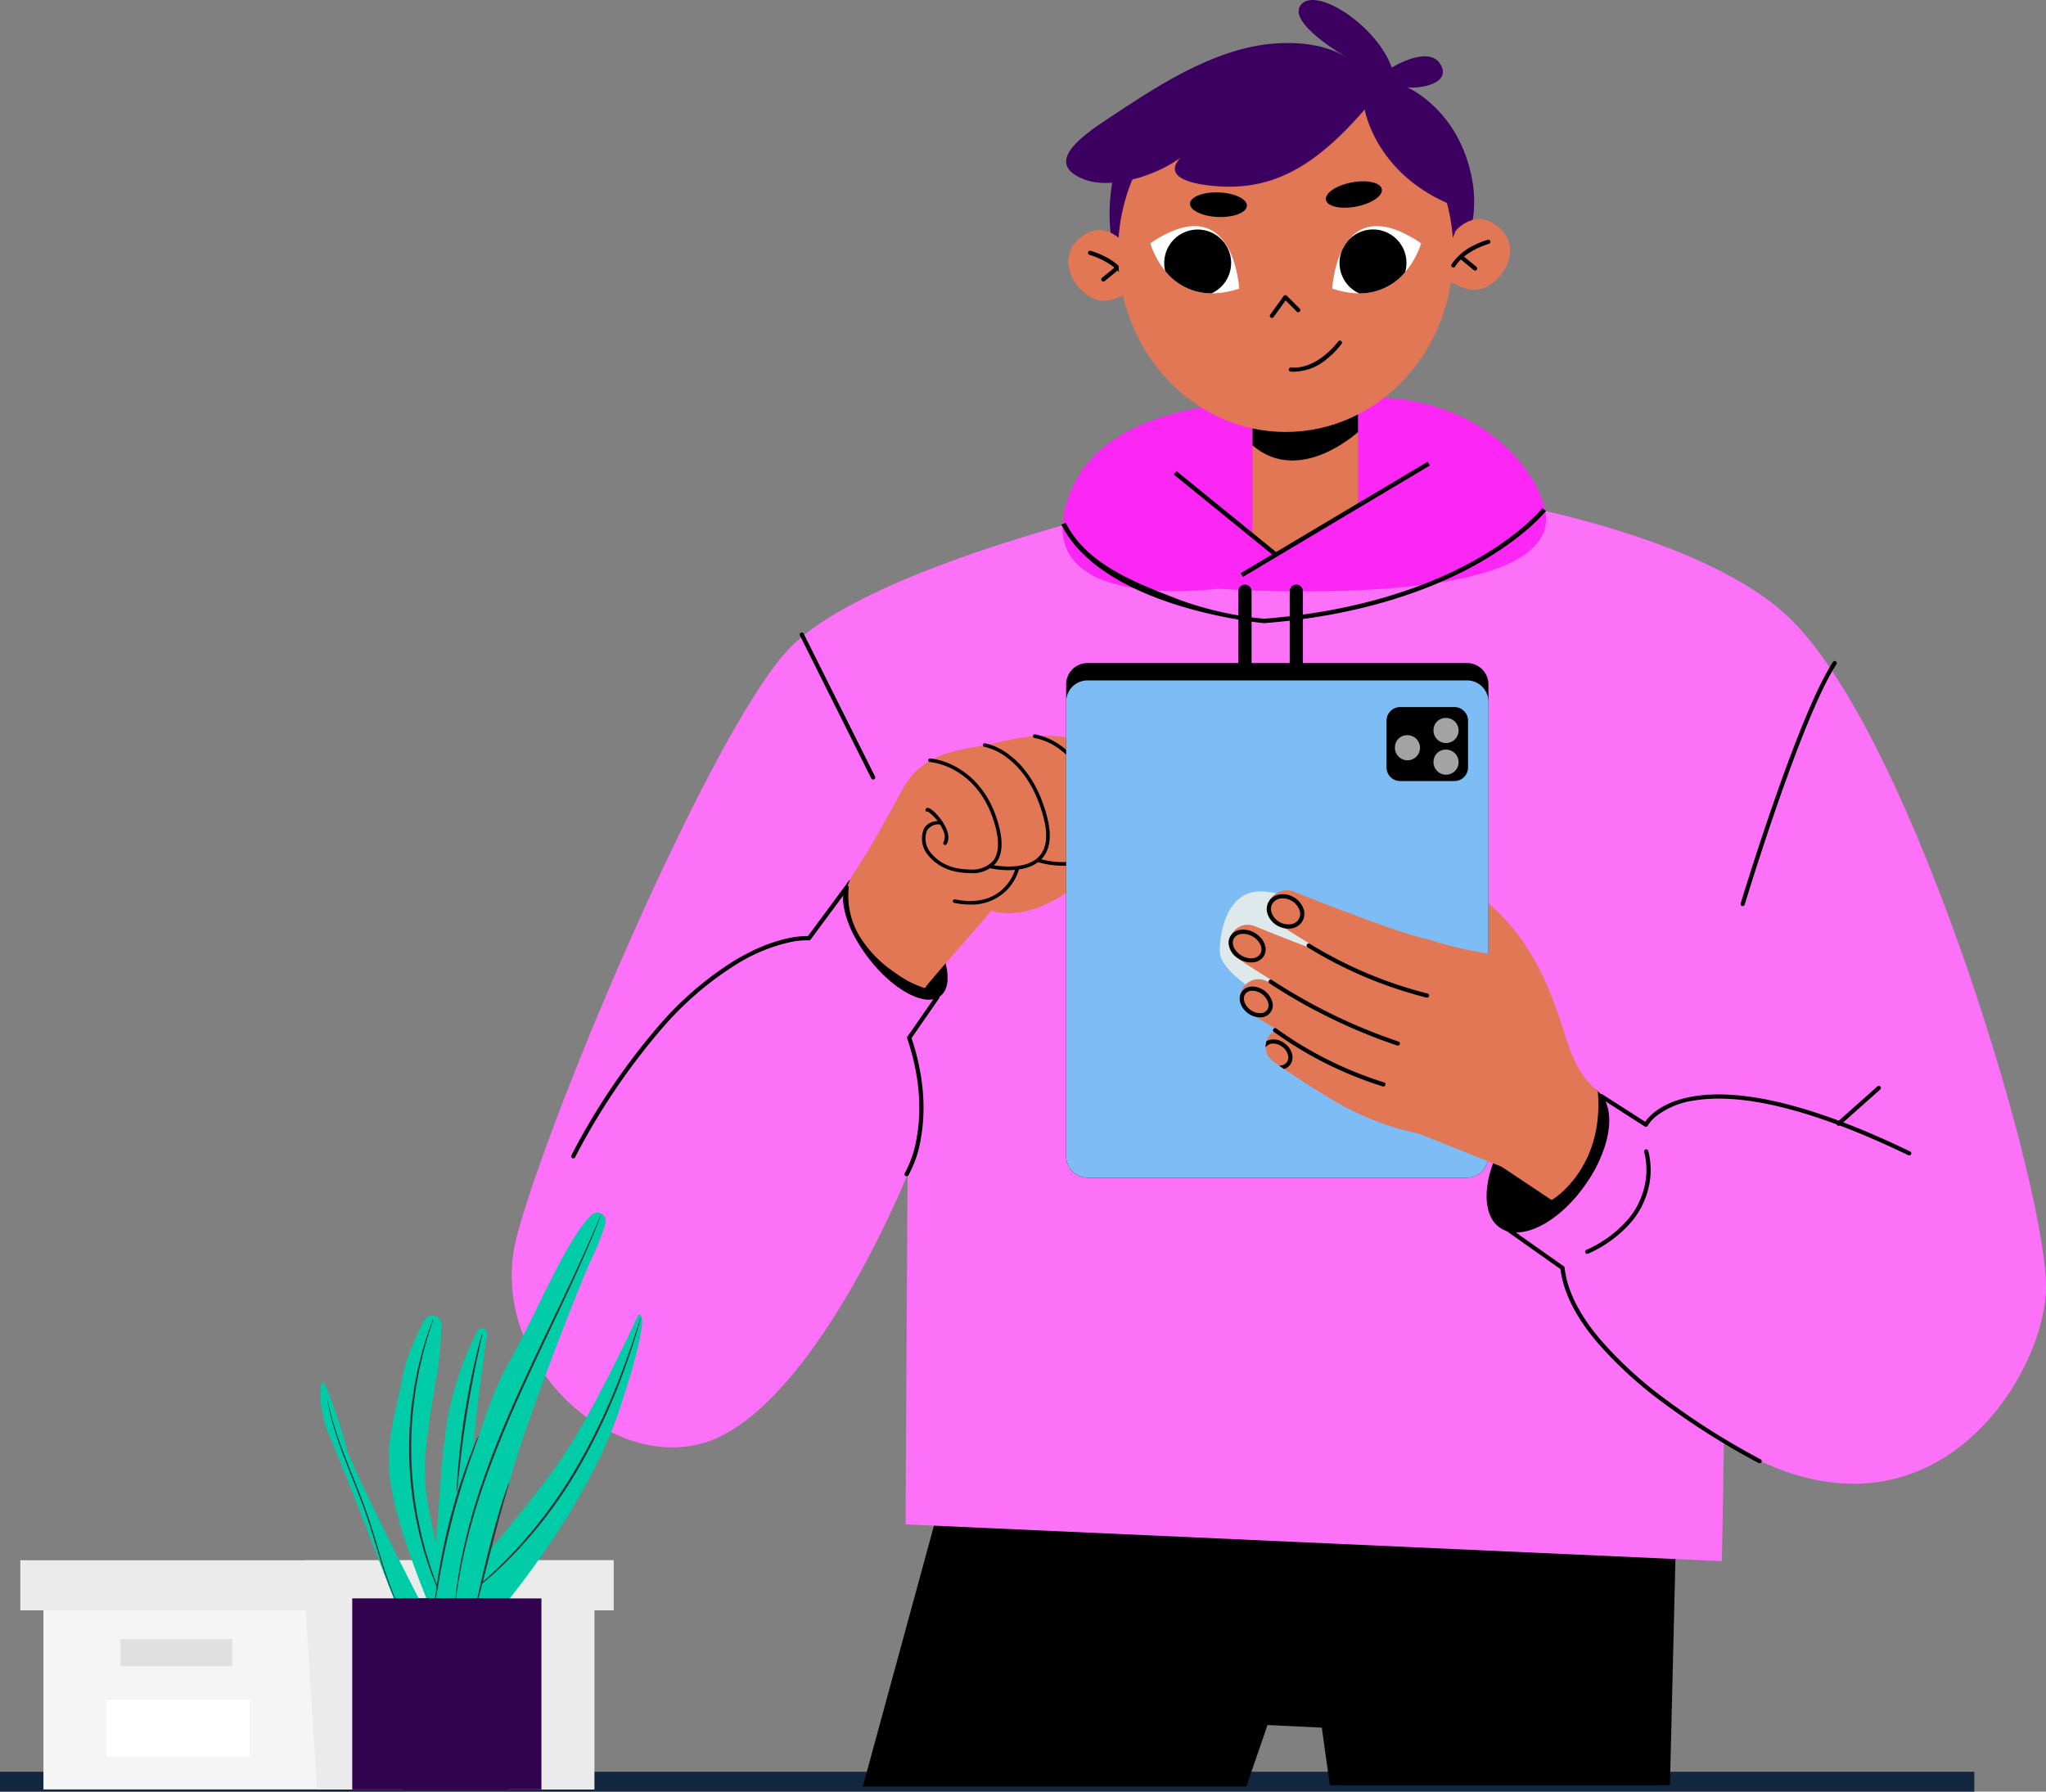 <svg xmlns="http://www.w3.org/2000/svg" xmlns:xlink="http://www.w3.org/1999/xlink" width="412.451" height="361.229" viewBox="0 0 412.451 361.229">
  <rect x="0" y="0" width="412.451" height="361.229" fill="#808080" stroke="none"/>
  <defs>
    <clipPath id="clip-path">
      <rect id="Rectángulo_337089" data-name="Rectángulo 337089" width="309.293" height="360.791" fill="none"/>
    </clipPath>
    <clipPath id="clip-path-2">
      <rect id="Rectángulo_337088" data-name="Rectángulo 337088" width="309.293" height="360.792" fill="none"/>
    </clipPath>
    <clipPath id="clip-path-3">
      <rect id="Rectángulo_337084" data-name="Rectángulo 337084" width="6.651" height="6.21" fill="none"/>
    </clipPath>
    <clipPath id="clip-path-4">
      <rect id="Rectángulo_337085" data-name="Rectángulo 337085" width="7.461" height="6.616" fill="none"/>
    </clipPath>
    <clipPath id="clip-path-5">
      <rect id="Rectángulo_337086" data-name="Rectángulo 337086" width="7.568" height="6.942" fill="none"/>
    </clipPath>
    <clipPath id="clip-path-6">
      <rect id="Rectángulo_337087" data-name="Rectángulo 337087" width="5.41" height="5.97" fill="none"/>
    </clipPath>
  </defs>
  <g id="Grupo_902366" data-name="Grupo 902366" transform="translate(-925.333 -161.771)">
    <rect id="Rectángulo_337090" data-name="Rectángulo 337090" width="398" height="4" transform="translate(925.333 519)" fill="#12263f"/>
    <g id="Grupo_901958" data-name="Grupo 901958" transform="translate(-27)">
      <g id="Grupo_85210" data-name="Grupo 85210" transform="translate(956.433 476.356)">
        <g id="Grupo_85209" data-name="Grupo 85209" transform="translate(0)">
          <g id="Grupo_85180" data-name="Grupo 85180" transform="translate(4.659 10.095)">
            <g id="Grupo_85179" data-name="Grupo 85179">
              <g id="Grupo_85178" data-name="Grupo 85178">
                <g id="Grupo_85177" data-name="Grupo 85177">
                  <g id="Grupo_85176" data-name="Grupo 85176">
                    <g id="Grupo_85175" data-name="Grupo 85175">
                      <g id="Grupo_85174" data-name="Grupo 85174">
                        <path id="Trazado_147494" data-name="Trazado 147494" d="M34.761,422.038v36.11H145.808v-36.11Z" transform="translate(-34.761 -422.038)" fill="#f5f5f5"/>
                      </g>
                    </g>
                  </g>
                </g>
              </g>
            </g>
          </g>
          <g id="Grupo_85187" data-name="Grupo 85187" transform="translate(0)">
            <g id="Grupo_85186" data-name="Grupo 85186">
              <g id="Grupo_85185" data-name="Grupo 85185">
                <g id="Grupo_85184" data-name="Grupo 85184">
                  <g id="Grupo_85183" data-name="Grupo 85183">
                    <g id="Grupo_85182" data-name="Grupo 85182">
                      <g id="Grupo_85181" data-name="Grupo 85181">
                        <path id="Trazado_147495" data-name="Trazado 147495" d="M29.57,410.792v10.1H149.16v-10.1H29.57Z" transform="translate(-29.57 -410.792)" fill="#ebebeb"/>
                      </g>
                    </g>
                  </g>
                </g>
              </g>
            </g>
          </g>
          <g id="Grupo_85194" data-name="Grupo 85194" transform="translate(57.465)">
            <g id="Grupo_85193" data-name="Grupo 85193">
              <g id="Grupo_85192" data-name="Grupo 85192">
                <g id="Grupo_85191" data-name="Grupo 85191">
                  <g id="Grupo_85190" data-name="Grupo 85190">
                    <g id="Grupo_85189" data-name="Grupo 85189">
                      <g id="Grupo_85188" data-name="Grupo 85188">
                        <path id="Trazado_147496" data-name="Trazado 147496" d="M95.912,457h55.912v-36.11h3.883v-10.1H93.582v9.161Z" transform="translate(-93.582 -410.792)" fill="#ebebeb"/>
                      </g>
                    </g>
                  </g>
                </g>
              </g>
            </g>
          </g>
          <g id="Grupo_85201" data-name="Grupo 85201" transform="translate(20.19 15.918)">
            <g id="Grupo_85200" data-name="Grupo 85200">
              <g id="Grupo_85199" data-name="Grupo 85199">
                <g id="Grupo_85198" data-name="Grupo 85198">
                  <g id="Grupo_85197" data-name="Grupo 85197">
                    <g id="Grupo_85196" data-name="Grupo 85196">
                      <g id="Grupo_85195" data-name="Grupo 85195">
                        <rect id="Rectángulo_31829" data-name="Rectángulo 31829" width="22.52" height="5.435" fill="#e0e0e0"/>
                      </g>
                    </g>
                  </g>
                </g>
              </g>
            </g>
          </g>
          <g id="Grupo_85208" data-name="Grupo 85208" transform="translate(17.292 28.149)">
            <g id="Grupo_85207" data-name="Grupo 85207">
              <g id="Grupo_85206" data-name="Grupo 85206">
                <g id="Grupo_85205" data-name="Grupo 85205">
                  <g id="Grupo_85204" data-name="Grupo 85204">
                    <g id="Grupo_85203" data-name="Grupo 85203">
                      <g id="Grupo_85202" data-name="Grupo 85202">
                        <rect id="Rectángulo_31830" data-name="Rectángulo 31830" width="28.917" height="11.478" fill="#fff"/>
                      </g>
                    </g>
                  </g>
                </g>
              </g>
            </g>
          </g>
        </g>
      </g>
      <g id="Grupo_902363" data-name="Grupo 902363" transform="translate(1055.491 161.771)">
        <g id="Grupo_902362" data-name="Grupo 902362" transform="translate(0 0)" clip-path="url(#clip-path)">
          <path id="Trazado_632444" data-name="Trazado 632444" d="M332.207,1286.991l-15.59,57.177h77.318l4.262-12.4,10.95.53,1.614,11.609h68.565l1.259-51.933Z" transform="translate(-245.84 -983.965)"/>
          <g id="Grupo_902361" data-name="Grupo 902361" transform="translate(0 -0.001)">
            <g id="Grupo_902360" data-name="Grupo 902360" clip-path="url(#clip-path-2)">
              <path id="Trazado_632446" data-name="Trazado 632446" d="M191.231,423.421s48.138,6.686,66.877,25.424c24.972,24.972,52.016,116.624,51.167,135.264s-24.77,55.522-64.9,30.166l-.419,24.21L79.389,631.078l.4-70.533S63.08,602.161,42.8,612.971-6.03,598.737,1.125,572.566,39.764,472.507,55.356,455.114s75.214-30.472,75.214-30.472Z" transform="translate(0 -323.724)" fill="#fd70f8"/>
              <path id="Trazado_632447" data-name="Trazado 632447" d="M537.221,11.452s-12.154-6.963-9-10.563,15.26,4.293,18.258,12.737c0,0,7.476-4.654,9.82-.659s-4.437,4.976-6.73,4.631c0,0,10.518,4.409,13.123,18.652s-8.18,22.931-8.18,22.931l-61.194-2.541s-6.324-7.043-2.5-23.394c1.4-5.992,18.376-18.206,18.376-18.206Z" transform="translate(-369.074 0.004)" fill="#3c0061"/>
              <path id="Trazado_632448" data-name="Trazado 632448" d="M786.924,199.377s-4.284-5.125-9.178-.23c-4.337,4.337,0,10.97,4.182,11.983,3.905.947,8.414-3.227,8.414-3.227Z" transform="translate(-663.747 -150.637)" fill="#e27756"/>
              <path id="Trazado_632449" data-name="Trazado 632449" d="M794.2,220.272a.423.423,0,0,1-.362-.2c-1.962-3.228-6.767-4.56-6.815-4.573a.423.423,0,0,1,.22-.816,16.315,16.315,0,0,1,2.835,1.131,11.134,11.134,0,0,1,4.482,3.819.423.423,0,0,1-.361.643" transform="translate(-670.561 -164.12)"/>
              <path id="Trazado_632450" data-name="Trazado 632450" d="M794.146,231.112a.423.423,0,0,1-.268-.75l2.727-2.227a.423.423,0,1,1,.535.655l-2.727,2.227a.42.42,0,0,1-.267.1" transform="translate(-674.886 -174.345)"/>
              <path id="Trazado_632451" data-name="Trazado 632451" d="M490.115,340.285c22.8-.045,33.771,15.125,35.243,22.887,3.933,20.741-65.985,15.689-65.985,15.689s-36.993,5.035-30.6-17.02c6.246-21.555,36.924-21.507,61.344-21.555" transform="translate(-317.004 -260.163)" fill="#fc27f5"/>
              <path id="Trazado_632452" data-name="Trazado 632452" d="M589.043,329.666V289.993H610.3v33.669l-16.846,9.686Z" transform="translate(-439.702 -221.713)" fill="#e27756"/>
              <path id="Trazado_632453" data-name="Trazado 632453" d="M589.043,333.4v11.3c9.536,8.186,21.26-2.7,21.26-2.7v-8.6Z" transform="translate(-439.701 -254.898)"/>
              <path id="Trazado_632454" data-name="Trazado 632454" d="M637.541,536.909a1.331,1.331,0,0,1-1.331-1.331V502.066a1.331,1.331,0,1,1,2.661,0v33.512a1.331,1.331,0,0,1-1.331,1.331" transform="translate(-479.375 -382.835)"/>
              <path id="Trazado_632455" data-name="Trazado 632455" d="M681.509,536.909a1.331,1.331,0,0,1-1.331-1.331V502.066a1.331,1.331,0,1,1,2.661,0v33.512a1.331,1.331,0,0,1-1.331,1.331" transform="translate(-533.695 -382.835)"/>
              <path id="Trazado_632456" data-name="Trazado 632456" d="M507.4,98.322c0-20.014,15.133-36.238,33.8-36.238S575,78.309,575,98.322s-15.133,36.239-33.8,36.239-33.8-16.225-33.8-36.239" transform="translate(-385.179 -47.465)" fill="#e27756"/>
              <path id="Trazado_632457" data-name="Trazado 632457" d="M535.019,206.226s1.017-20.595,17.92-9.148c0,0-3.785,13.774-17.92,9.148" transform="translate(-369.617 -148.026)" fill="#fff"/>
              <path id="Trazado_632458" data-name="Trazado 632458" d="M568.584,159.005c-.257-1.343,2.058-2.915,5.17-3.511s5.844.01,6.1,1.353-2.057,2.915-5.17,3.511-5.844-.01-6.1-1.353" transform="translate(-404.45 -118.707)"/>
              <path id="Trazado_632459" data-name="Trazado 632459" d="M684.174,166.993c.054-1.367,2.665-2.373,5.831-2.248s5.69,1.335,5.635,2.7-2.665,2.373-5.831,2.247-5.69-1.335-5.635-2.7" transform="translate(-547.439 -125.947)"/>
              <path id="Trazado_632460" data-name="Trazado 632460" d="M394.075,948.416c-5.355,7.891-13.163,11.934-17.44,9.031s-3.4-11.652,1.952-19.543,13.015-11.267,17.292-8.364,3.551,10.985-1.8,18.876" transform="translate(-177.399 -709.889)"/>
              <path id="Trazado_632461" data-name="Trazado 632461" d="M945.609,766.787c-5.009-6.491-6.667-13.606-3.7-15.892s9.425,1.121,14.434,7.612,6.667,13.606,3.7,15.892-9.425-1.121-14.434-7.612" transform="translate(-873.648 -573.549)"/>
              <path id="Trazado_632462" data-name="Trazado 632462" d="M638.841,257.307a.423.423,0,0,1-.343-.67l2.7-3.757a.423.423,0,0,1,.642-.052l2.6,2.6a.423.423,0,1,1-.6.6l-2.247-2.252-2.412,3.353a.422.422,0,0,1-.344.176" transform="translate(-485.59 -193.203)"/>
              <path id="Trazado_632463" data-name="Trazado 632463" d="M603.043,297.87a.423.423,0,0,1,.142-.831c5.337.446,9.465-5.2,9.506-5.257a.423.423,0,0,1,.687.493,16.864,16.864,0,0,1-2.9,2.976,10.472,10.472,0,0,1-7.36,2.631.448.448,0,0,1-.071-.012" transform="translate(-446.077 -222.946)"/>
              <path id="Trazado_632464" data-name="Trazado 632464" d="M462.235,189.961s4.284-5.125,9.178-.231c4.337,4.337,0,10.97-4.182,11.983-3.906.947-8.415-3.227-8.415-3.227Z" transform="translate(-271.95 -143.438)" fill="#e27756"/>
              <path id="Trazado_632465" data-name="Trazado 632465" d="M476.017,210.856a.423.423,0,0,1-.361-.643,11.134,11.134,0,0,1,4.482-3.819,16.327,16.327,0,0,1,2.835-1.131.423.423,0,0,1,.221.816c-.048.013-4.853,1.346-6.815,4.573a.422.422,0,0,1-.361.2" transform="translate(-286.192 -156.921)"/>
              <path id="Trazado_632466" data-name="Trazado 632466" d="M490.161,221.7a.422.422,0,0,1-.267-.1l-2.727-2.227a.423.423,0,1,1,.535-.655l2.727,2.227a.423.423,0,0,1-.268.75" transform="translate(-295.958 -167.147)"/>
              <path id="Trazado_632467" data-name="Trazado 632467" d="M428.518,800.75s-2.888-1.922-5.12-7.112c-2.592-6.026-5.044-21.2-17.778-31.5s-11.875,13.7-11.875,13.7L383.2,798.685l36.008,24.01s10.622-6.189,9.307-21.946" transform="translate(-209.564 -580.729)" fill="#e27756"/>
              <path id="Trazado_632468" data-name="Trazado 632468" d="M573.042,50.247s2,12.386,16.585,18.84L588.6,56.748,572.391,42.282s-4.228-6.2-17.163-5.383-25.413,9.58-34.1,15.286c-5.564,3.656-12.637,8.929-4.792,12.083,6.127,2.463,16.84-1.351,21.2-5.708,0,0-8.439,5.493,4.131,6.992,12.421,1.481,21.2-3.635,31.376-15.305" transform="translate(-401.085 -28.153)" fill="#3c0061"/>
              <path id="Trazado_632469" data-name="Trazado 632469" d="M729.2,657.778s2.335-3.285,9.685-16.873c4.434-8.2,12.3-7.945,19.357-9.587s13.759-2.48,21.519,1.728,13.349,9.32,16.541,11.27c2.878,1.758,1.2,7.436-2.008,7.673-4.192.31-10.786-2.367-17.185-8.1-3.293-2.952-5-2.261-10.442-3.921S754.65,658.6,754.65,658.6l-11.444,11.074Z" transform="translate(-660.18 -481.645)" fill="#e27756"/>
              <path id="Trazado_632470" data-name="Trazado 632470" d="M813.228,665.1c4.344-5.005,25.937,1.984,25.937,1.984s7.033,11.637-3.332,19.063-17.07,5.6-22.693,1.713c-7.155-4.947-3.767-9.5-3.767-9.5Z" transform="translate(-722.582 -507.12)" fill="#e27756"/>
              <path id="Trazado_632471" data-name="Trazado 632471" d="M740.32,683.211c2.019,1.094,2.168,1.78,1.424,3.155s-2.1,2.915-4.119,1.821a4.1,4.1,0,0,1-1.73-5.129c.744-1.374,2.406-.94,4.426.154" transform="translate(-606.05 -521.57)"/>
              <path id="Trazado_632472" data-name="Trazado 632472" d="M905.99,717.356a7.342,7.342,0,0,0-2.442,1.52c-.8,1.309-1.66,2.692-2.532,4.048-2.54,3.79-1.989,8.653.6,12.891,4.427,7.236,13.741,10.183,13.763,10.175,1.712-2.37,12.3-14.057,14.147-16.6.625-3.225-1.671-4.968-3.1-8.806-3.043-8.159-14.981-5.263-20.438-3.228" transform="translate(-832.101 -546.762)" fill="#e27756"/>
              <path id="Trazado_632473" data-name="Trazado 632473" d="M816.477,631.553s8.53,1.289,12.241,15.262-11.756,9.523-11.756,9.523l-6.872-19.621Z" transform="translate(-710.737 -482.851)" fill="#e27756"/>
              <path id="Trazado_632474" data-name="Trazado 632474" d="M860.993,639.55s8.427,1.052,11.815,14.285-11.847,9.313-11.847,9.313l-6.4-18.547Z" transform="translate(-765.214 -488.965)" fill="#e27756"/>
              <path id="Trazado_632475" data-name="Trazado 632475" d="M900.171,654.369s9.676-.079,12.9,12.766c1.773,7.076-1.824,8.841-5.415,8.83-3.545-.01-6.473-1.092-8.5-3.738-1.391-1.814-1.154-6.175,2.165-5.85l-5.572-6.963Z" transform="translate(-815.144 -500.295)" fill="#e27756"/>
              <path id="Trazado_632476" data-name="Trazado 632476" d="M943.713,699.3a.363.363,0,0,1-.3-.561,2.7,2.7,0,0,0-.106-2.454,9.047,9.047,0,0,0-3.055-3.728.362.362,0,0,1-.381-.6c.395-.394,1.061.148,1.311.352,1.61,1.31,4.184,4.767,2.837,6.824a.362.362,0,0,1-.3.164" transform="translate(-856.368 -528.927)"/>
              <path id="Trazado_632477" data-name="Trazado 632477" d="M815.659,655.322q-.5,0-1.026-.037a17.547,17.547,0,0,1-3.757-.678.362.362,0,0,1,.221-.69c.063.02,6.33,1.975,9.584-.858,1.8-1.571,2.379-4.349,1.705-8.258-.687-3.984-2.463-9.448-7.029-12.857a12.475,12.475,0,0,0-5.227-2.383.362.362,0,0,1,.092-.719,12.935,12.935,0,0,1,5.533,2.5c4.783,3.549,6.634,9.214,7.345,13.341.72,4.177.065,7.181-1.945,8.93a8.216,8.216,0,0,1-5.5,1.714" transform="translate(-704.762 -480.777)"/>
              <path id="Trazado_632478" data-name="Trazado 632478" d="M858.125,662.064a18.647,18.647,0,0,1-3.895-.416.362.362,0,1,1,.165-.706c.067.016,6.743,1.532,9.777-1.567,1.582-1.616,1.923-4.24,1.012-7.8-1.718-6.709-4.873-10.26-7.218-12.058a11.86,11.86,0,0,0-4.72-2.319.362.362,0,0,1,.115-.716,12.294,12.294,0,0,1,5.007,2.43c2.449,1.866,5.741,5.546,7.517,12.483.978,3.821.575,6.676-1.2,8.485-1.712,1.747-4.36,2.18-6.565,2.18" transform="translate(-757.942 -486.619)"/>
              <path id="Trazado_632479" data-name="Trazado 632479" d="M904.071,672.556h-.032c-3.921-.011-6.8-1.281-8.788-3.88a5.143,5.143,0,0,1-.627-5.05c.426-.791,1.376-1.7,3.486-1.553a.362.362,0,0,1-.052.723,2.656,2.656,0,0,0-2.8,1.173,4.392,4.392,0,0,0,.564,4.266c1.847,2.409,4.534,3.585,8.215,3.6a5.634,5.634,0,0,0,4.541-1.751c1.1-1.4,1.273-3.632.522-6.628-1.633-6.515-5.163-9.783-7.838-11.377a13.691,13.691,0,0,0-5.429-1.916.362.362,0,1,1,.05-.723,14.209,14.209,0,0,1,5.749,2.016c2.792,1.664,6.477,5.067,8.17,11.823.808,3.224.588,5.664-.654,7.251a6.16,6.16,0,0,1-5.081,2.029" transform="translate(-811.533 -496.523)"/>
              <path id="Trazado_632480" data-name="Trazado 632480" d="M882.7,749.97a16.243,16.243,0,0,1-3.189-.335.362.362,0,0,1,.142-.711c4.221.845,7.555.055,9.91-2.348a9.548,9.548,0,0,0,2.3-3.91.362.362,0,0,1,.7.173,10.1,10.1,0,0,1-2.464,4.22,9.931,9.931,0,0,1-7.4,2.911" transform="translate(-790.298 -567.592)"/>
              <path id="Trazado_632481" data-name="Trazado 632481" d="M179.531,615.415a.423.423,0,0,1-.4-.545c.113-.376,11.415-37.72,18.61-48.7a.423.423,0,0,1,.707.464c-7.129,10.879-18.395,48.106-18.508,48.481a.423.423,0,0,1-.4.3" transform="translate(68.61 -432.717)"/>
              <path id="Trazado_632482" data-name="Trazado 632482" d="M166.59,1011.3a.421.421,0,0,1-.191-.046,147.265,147.265,0,0,1-19.133-12.064,81.387,81.387,0,0,1-13.627-12.523c-4.224-5.062-6.636-9.938-7.172-14.5l-10.887-7.689a.423.423,0,0,1,.152-.758,31.833,31.833,0,0,0,10.937-5.236,20.614,20.614,0,0,0,6.545-8.044,21.35,21.35,0,0,0,1.06-13.067.423.423,0,0,1,.642-.44l8.617,5.523c.738-1.083,3.292-4.042,9.719-5.122,4.49-.755,9.972-.43,16.294.964,7.868,1.735,17.079,5.144,27.377,10.132a.423.423,0,1,1-.368.761c-10.187-4.934-19.3-8.312-27.073-10.041-6.205-1.379-11.576-1.717-15.963-1a16.3,16.3,0,0,0-7.554,3.007,7.3,7.3,0,0,0-1.919,2.082.424.424,0,0,1-.605.165l-8.157-5.229a21.766,21.766,0,0,1-1.3,12.624,21.464,21.464,0,0,1-6.821,8.378,32.515,32.515,0,0,1-10.349,5.138l10.3,7.274a.423.423,0,0,1,.177.3c.472,4.443,2.827,9.231,7,14.231a80.522,80.522,0,0,0,13.48,12.386,146.4,146.4,0,0,0,19.018,11.994.423.423,0,0,1-.192.8" transform="translate(84.962 -716.278)"/>
              <path id="Trazado_632483" data-name="Trazado 632483" d="M141.768,937.87a.423.423,0,0,1-.281-.739l8.105-7.207a.423.423,0,0,1,.562.632l-8.105,7.207a.422.422,0,0,1-.281.107" transform="translate(125.717 -710.889)"/>
              <path id="Trazado_632484" data-name="Trazado 632484" d="M562.515,667.227V572.084a4.31,4.31,0,0,0-4.31-4.31H481.7a4.31,4.31,0,0,0-4.31,4.31v95.143a4.31,4.31,0,0,0,4.31,4.31h76.5a4.31,4.31,0,0,0,4.31-4.31" transform="translate(-365.624 -434.089)"/>
              <path id="Trazado_632485" data-name="Trazado 632485" d="M562.515,678.6v-91.64a4.31,4.31,0,0,0-4.31-4.31H481.7a4.31,4.31,0,0,0-4.31,4.31V678.6a4.31,4.31,0,0,0,4.31,4.31h76.5a4.31,4.31,0,0,0,4.31-4.31" transform="translate(-365.624 -445.464)" fill="#7dbcf5"/>
              <path id="Trazado_632486" data-name="Trazado 632486" d="M511.261,617.659v-9.421a2.745,2.745,0,0,0-2.745-2.745H497.578a2.745,2.745,0,0,0-2.745,2.745v9.421a2.745,2.745,0,0,0,2.745,2.745h10.939a2.745,2.745,0,0,0,2.745-2.745" transform="translate(-318.478 -462.928)"/>
              <path id="Trazado_632487" data-name="Trazado 632487" d="M1015.067,816.741a.423.423,0,0,1-.359-.646,22.523,22.523,0,0,0,2.4-7.178c.768-4.247,1.057-11.159-1.921-19.968a.423.423,0,0,1,.053-.376l5.352-7.724a39.77,39.77,0,0,1-9.325-5.144,24.4,24.4,0,0,1-6.466-7.013,16.563,16.563,0,0,1-2.333-8.807L995.722,769a.422.422,0,0,1-.377.17,15.145,15.145,0,0,0-3.928.406,34.619,34.619,0,0,0-10.474,4.312,65.812,65.812,0,0,0-15.056,12.884,134.216,134.216,0,0,0-17.649,26.139.423.423,0,0,1-.746-.4,134.908,134.908,0,0,1,17.818-26.365,66.44,66.44,0,0,1,15.285-13.038c7.934-4.714,13.383-4.838,14.583-4.8l7.462-10.079a.423.423,0,0,1,.76.295,15.745,15.745,0,0,0,2.129,9.724,23.54,23.54,0,0,0,6.235,6.763,38.342,38.342,0,0,0,9.626,5.222.423.423,0,0,1,.213.642l-5.543,8c2.972,8.908,2.664,15.915,1.876,20.236a22.8,22.8,0,0,1-2.507,7.425.422.422,0,0,1-.36.2" transform="translate(-935.461 -579.576)"/>
              <path id="Trazado_632488" data-name="Trazado 632488" d="M338.959,1005.267a.423.423,0,0,1-.179-.806,23.973,23.973,0,0,0,8.44-6.2,15.71,15.71,0,0,0,3.253-6.434,14.622,14.622,0,0,0-.029-7.094.423.423,0,1,1,.806-.256,15.261,15.261,0,0,1,.046,7.546,16.541,16.541,0,0,1-3.424,6.779,24.8,24.8,0,0,1-8.733,6.422.42.42,0,0,1-.179.04" transform="translate(-122.15 -752.455)"/>
              <path id="Trazado_632489" data-name="Trazado 632489" d="M1017.188,571.251a.423.423,0,0,1-.379-.234l-14.377-28.8a.423.423,0,1,1,.757-.378l14.377,28.8a.423.423,0,0,1-.378.612" transform="translate(-944.332 -414.08)"/>
              <path id="Trazado_632490" data-name="Trazado 632490" d="M616.827,771.925c-2.882-3.871-11.66-8.547-17.864-8.547s-8.1,7.294-8.1,12.12,13.24,12.6,19.444,12.6,10.366-11.011,6.52-16.177" transform="translate(-448.135 -583.638)" fill="#dee9ec"/>
              <path id="Trazado_632491" data-name="Trazado 632491" d="M545.429,903.987a56.287,56.287,0,0,1-24.287-7.8c-6.392-3.877-10.054-6.376-12.083-7.867A3.652,3.652,0,0,1,508,883.842a2.894,2.894,0,0,1,3.838-1.474c3.661,1.7,10.561,4.692,15.942,5.784,7.692,1.562,17.646,15.835,17.646,15.835" transform="translate(-355.662 -674.409)" fill="#e27756"/>
              <path id="Trazado_632492" data-name="Trazado 632492" d="M551.925,862.254s-16.7-2.755-28.756-9.927c-6.795-4.044-10.677-6.144-12.621-7.57a3.572,3.572,0,0,1-.711-4.152,3.62,3.62,0,0,1,4.528-1.885c6.195,2.329,20.175,7.465,26.075,8.64,7.692,1.532,11.485,14.894,11.485,14.894" transform="translate(-362.59 -641.067)" fill="#e27756"/>
              <path id="Trazado_632493" data-name="Trazado 632493" d="M555.466,817.79s-17.651-3.48-30.189-11.3c-7.112-4.438-11.116-6.851-13.117-8.383a3.492,3.492,0,0,1-.585-4.2,3.714,3.714,0,0,1,4.649-1.794c6.384,2.588,21.3,8.511,27.6,9.963,8.118,1.873,11.643,15.714,11.643,15.714" transform="translate(-366.522 -605.407)" fill="#e27756"/>
              <path id="Trazado_632494" data-name="Trazado 632494" d="M524.2,787.54s-17.422-3.4-29.8-11.025c-7.359-4.535-11.245-6.912-13.135-8.36a3.08,3.08,0,0,1-.541-3.638,3.958,3.958,0,0,1,4.927-1.932c6.4,2.562,20.9,8.239,27.048,9.642,8.012,1.828,11.5,15.313,11.5,15.313" transform="translate(-328.014 -582.825)" fill="#e27756"/>
              <path id="Trazado_632495" data-name="Trazado 632495" d="M708.713,206.226s-1.017-20.595-17.92-9.148c0,0,3.785,13.774,17.92,9.148" transform="translate(-562.068 -148.026)" fill="#fff"/>
              <path id="Trazado_632496" data-name="Trazado 632496" d="M711.154,203.246a6.745,6.745,0,1,0-13.3,1.605,11.85,11.85,0,0,0,9.357,4.528,6.744,6.744,0,0,0,3.939-6.134" transform="translate(-566.127 -150.233)"/>
              <path id="Trazado_632497" data-name="Trazado 632497" d="M554.285,196.5a6.727,6.727,0,0,0-5.059,2.286,11.721,11.721,0,0,0-1.2,1.934,6.745,6.745,0,0,0,3.452,8.661,11.808,11.808,0,0,0,9.291-4.293,6.744,6.744,0,0,0-6.488-8.588" transform="translate(-380.657 -150.233)"/>
              <path id="Trazado_632498" data-name="Trazado 632498" d="M468.833,458.417l-.066-.011c-.314-.056-32.315-2.984-40.738-19.865l.875-.371c4.283,8.582,14.6,12.245,22.6,15.412a67.513,67.513,0,0,0,17.381,3.941c21.155-1.643,35.271-7.6,43.388-12.32,8.8-5.113,12.646-9.9,12.684-9.949l.779.522c-.157.2-3.96,4.947-12.9,10.148-8.223,4.786-22.521,10.837-43.941,12.489Z" transform="translate(-317.225 -332.771)"/>
              <rect id="Rectángulo_337082" data-name="Rectángulo 337082" width="0.887" height="43.87" transform="matrix(-0.512, -0.859, 0.859, -0.512, 147.395, 116.323)"/>
              <rect id="Rectángulo_337083" data-name="Rectángulo 337083" width="26.207" height="0.887" transform="translate(153.781 112.194) rotate(-140.894)"/>
              <path id="Trazado_632499" data-name="Trazado 632499" d="M463.2,844.018l16.623,6.628,2.052-42.4a76.623,76.623,0,0,1-15.955-3.139c-8.955-2.722-12.135,35.162-2.72,38.915" transform="translate(-280.306 -615.431)" fill="#e27756"/>
              <path id="Trazado_632500" data-name="Trazado 632500" d="M502.95,617.155a2.53,2.53,0,1,0,2.524-2.355,2.444,2.444,0,0,0-2.524,2.355" transform="translate(-317.125 -470.043)" fill="#a3a3a3"/>
              <path id="Trazado_632501" data-name="Trazado 632501" d="M535.977,631.922a2.53,2.53,0,1,0,2.524-2.355,2.444,2.444,0,0,0-2.524,2.355" transform="translate(-357.929 -481.333)" fill="#a3a3a3"/>
              <path id="Trazado_632502" data-name="Trazado 632502" d="M502.95,644.274a2.53,2.53,0,1,0,2.524-2.355,2.444,2.444,0,0,0-2.524,2.355" transform="translate(-317.125 -490.777)" fill="#a3a3a3"/>
              <path id="Trazado_632503" data-name="Trazado 632503" d="M552.415,818.82a.426.426,0,0,1-.089-.009,85.537,85.537,0,0,1-23.991-10.132.423.423,0,0,1,.444-.72A84.658,84.658,0,0,0,552.5,817.984a.423.423,0,0,1-.088.836" transform="translate(-367.894 -617.674)"/>
              <path id="Trazado_632504" data-name="Trazado 632504" d="M579.213,852.1a.425.425,0,0,1-.127-.02,112.47,112.47,0,0,1-25.752-12.531.423.423,0,0,1,.475-.7,111.494,111.494,0,0,0,25.53,12.423.423.423,0,0,1-.127.826" transform="translate(-400.583 -641.28)"/>
              <path id="Trazado_632505" data-name="Trazado 632505" d="M587.781,892.1a.427.427,0,0,1-.124-.018,76.63,76.63,0,0,1-21.977-11.005.423.423,0,0,1,.5-.682A75.757,75.757,0,0,0,587.9,891.269a.423.423,0,0,1-.124.827" transform="translate(-412.06 -673.037)"/>
              <g id="Grupo_902350" data-name="Grupo 902350" transform="translate(146.751 198.908)" style="mix-blend-mode: overlay;isolation: isolate">
                <g id="Grupo_902349" data-name="Grupo 902349" transform="translate(0)">
                  <g id="Grupo_902348" data-name="Grupo 902348" clip-path="url(#clip-path-3)">
                    <path id="Trazado_632506" data-name="Trazado 632506" d="M666.156,850.994a4.119,4.119,0,0,1-2.41-.837c-1.584-1.166-2.124-3.133-1.2-4.383a2.547,2.547,0,0,1,2.079-.989,4.3,4.3,0,0,1,3.994,2.941,2.436,2.436,0,0,1-2.406,3.268h-.054m-1.48-5.364h-.041a1.725,1.725,0,0,0-1.412.645c-.644.875-.185,2.311,1.024,3.2a3.262,3.262,0,0,0,1.949.672,1.6,1.6,0,0,0,1.608-2.185,3.463,3.463,0,0,0-3.129-2.334" transform="translate(-662.093 -844.784)"/>
                  </g>
                </g>
              </g>
              <g id="Grupo_902353" data-name="Grupo 902353" transform="translate(144.518 187.442)" style="mix-blend-mode: overlay;isolation: isolate">
                <g id="Grupo_902352" data-name="Grupo 902352" transform="translate(0)">
                  <g id="Grupo_902351" data-name="Grupo 902351" clip-path="url(#clip-path-4)">
                    <path id="Trazado_632507" data-name="Trazado 632507" d="M672.655,802.7a4.683,4.683,0,0,1-2.32-.65c-1.875-1.083-2.712-3.156-1.865-4.621a2.768,2.768,0,0,1,2.138-1.316,4.542,4.542,0,0,1,2.8.621c1.875,1.083,2.711,3.156,1.865,4.622a2.768,2.768,0,0,1-2.139,1.316,3.837,3.837,0,0,1-.476.029m-1.569-5.771a3.029,3.029,0,0,0-.374.023,1.945,1.945,0,0,0-1.51.9c-.613,1.062.085,2.617,1.556,3.466a3.694,3.694,0,0,0,2.27.514,1.945,1.945,0,0,0,1.51-.9c.613-1.062-.085-2.617-1.556-3.466a3.831,3.831,0,0,0-1.9-.537" transform="translate(-668.139 -796.088)"/>
                  </g>
                </g>
              </g>
              <g id="Grupo_902356" data-name="Grupo 902356" transform="translate(152.206 180.294)" style="mix-blend-mode: overlay;isolation: isolate">
                <g id="Grupo_902355" data-name="Grupo 902355" transform="translate(0)">
                  <g id="Grupo_902354" data-name="Grupo 902354" clip-path="url(#clip-path-5)">
                    <path id="Trazado_632508" data-name="Trazado 632508" d="M639.371,772.669a4.439,4.439,0,0,1-2.21-.611,4.316,4.316,0,0,1-1.908-2.187,3.048,3.048,0,0,1,.16-2.638c.911-1.578,3.178-1.981,5.052-.9a4.317,4.317,0,0,1,1.908,2.187,2.958,2.958,0,0,1-2.364,4.095,3.9,3.9,0,0,1-.638.052m-1.121-6.1a2.35,2.35,0,0,0-2.1,1.087,2.219,2.219,0,0,0-.1,1.918,3.636,3.636,0,0,0,3.826,2.209,2.115,2.115,0,0,0,1.711-2.964,3.471,3.471,0,0,0-1.539-1.752,3.612,3.612,0,0,0-1.793-.5" transform="translate(-635.029 -765.727)"/>
                  </g>
                </g>
              </g>
              <g id="Grupo_902359" data-name="Grupo 902359" transform="translate(151.984 209.571)" style="mix-blend-mode: overlay;isolation: isolate">
                <g id="Grupo_902358" data-name="Grupo 902358" transform="translate(0)">
                  <g id="Grupo_902357" data-name="Grupo 902357" clip-path="url(#clip-path-6)">
                    <path id="Trazado_632509" data-name="Trazado 632509" d="M648.966,890.859a3.523,3.523,0,0,0-3.649-.467,3.713,3.713,0,0,0-.177,1.268c.017-.027.033-.055.052-.081a1.771,1.771,0,0,1,1.471-.668,3.091,3.091,0,0,1,1.8.63,3.043,3.043,0,0,1,1.156,1.609,1.745,1.745,0,0,1-.22,1.527,1.8,1.8,0,0,1-1.564.664q.468.329,1.014.7a2.421,2.421,0,0,0,1.231-.866,2.572,2.572,0,0,0,.355-2.253,3.89,3.89,0,0,0-1.47-2.065" transform="translate(-645.138 -890.072)"/>
                  </g>
                </g>
              </g>
            </g>
          </g>
        </g>
      </g>
      <g id="Plant" transform="translate(1008.948 406.251)">
        <g id="Grupo_85285" data-name="Grupo 85285">
          <g id="Grupo_85274" data-name="Grupo 85274">
            <g id="Grupo_85232" data-name="Grupo 85232" transform="translate(36.021 20.551)">
              <g id="Grupo_85231" data-name="Grupo 85231">
                <g id="Grupo_85230" data-name="Grupo 85230">
                  <path id="Trazado_147502" data-name="Trazado 147502" d="M75.468,411.488s18.271-21.028,25.166-42.058,3.62-18.617,3.62-18.617-9.308,20.428-16.375,30.3-19.65,24.347-19.65,24.347Z" transform="translate(-68.228 -350.73)" fill="#00cca7"/>
                </g>
              </g>
            </g>
            <g id="Grupo_85235" data-name="Grupo 85235" transform="translate(30.564 23.366)">
              <g id="Grupo_85234" data-name="Grupo 85234" transform="translate(0)">
                <g id="Grupo_85233" data-name="Grupo 85233">
                  <path id="Trazado_147503" data-name="Trazado 147503" d="M113.632,354.554a1.065,1.065,0,0,1,1.982.677c-1.114,7.386-3.522,24.721-3.427,35.963.123,14.605,0,20.25,0,20.25h-7.6s1.35-30.192,3.068-39.4A63.217,63.217,0,0,1,113.632,354.554Z" transform="translate(-104.578 -354.009)" fill="#00cca7"/>
                </g>
              </g>
            </g>
            <g id="Grupo_85238" data-name="Grupo 85238" transform="translate(21.773 20.762)">
              <g id="Grupo_85237" data-name="Grupo 85237" transform="translate(0)">
                <g id="Grupo_85236" data-name="Grupo 85236">
                  <path id="Trazado_147504" data-name="Trazado 147504" d="M125.43,408.562a80.55,80.55,0,0,1-6.259-22.705c-.626-5.376.491-12.641,2.153-22.337a60.153,60.153,0,0,0,.961-10.748,1.814,1.814,0,0,0-3.406-.851c-.918,1.637-3.574,7.232-4.249,10.739-1.841,9.573-3.927,14.36-2.332,23.442s7.487,23.073,7.487,23.073Z" transform="translate(-111.731 -350.976)" fill="#00cca7"/>
                </g>
              </g>
            </g>
            <g id="Grupo_85241" data-name="Grupo 85241" transform="translate(0 14.114)">
              <g id="Grupo_85240" data-name="Grupo 85240" transform="translate(7.995 19.876)">
                <g id="Grupo_85239" data-name="Grupo 85239">
                  <path id="Trazado_147505" data-name="Trazado 147505" d="M140.337,382.848s-14.457-28.043-15.459-32.2-4.409-13.747-4.81-13.2-1,5.607,1.6,11.4S135.4,383.7,135.4,383.7h4.936" transform="translate(-119.709 -337.417)" fill="#00cca7"/>
                </g>
              </g>
            </g>
            <g id="Grupo_85245" data-name="Grupo 85245" transform="translate(37.67 21.122)">
              <g id="Grupo_85244" data-name="Grupo 85244">
                <g id="Grupo_85243" data-name="Grupo 85243">
                  <g id="Grupo_85242" data-name="Grupo 85242">
                    <path id="Trazado_147506" data-name="Trazado 147506" d="M68.514,407.306a4.066,4.066,0,0,0,.562-.385c.355-.27.9-.65,1.554-1.187a71.109,71.109,0,0,0,5.391-4.76,90.467,90.467,0,0,0,14.554-18.679,122.388,122.388,0,0,0,9.935-21.52c1.009-2.863,1.745-5.207,2.223-6.835.245-.812.414-1.449.532-1.88a3.984,3.984,0,0,0,.155-.664,4.029,4.029,0,0,0-.238.639q-.228.692-.61,1.855c-.525,1.612-1.3,3.937-2.348,6.782a130.147,130.147,0,0,1-10.018,21.4,94.431,94.431,0,0,1-14.4,18.683c-2.147,2.134-3.985,3.76-5.285,4.846-.64.556-1.163.956-1.5,1.247A4.121,4.121,0,0,0,68.514,407.306Z" transform="translate(-68.513 -351.395)" fill="#263238"/>
                  </g>
                </g>
              </g>
            </g>
            <g id="Grupo_85249" data-name="Grupo 85249" transform="translate(35.456 24.353)">
              <g id="Grupo_85248" data-name="Grupo 85248" transform="translate(0)">
                <g id="Grupo_85247" data-name="Grupo 85247">
                  <g id="Grupo_85246" data-name="Grupo 85246">
                    <path id="Trazado_147507" data-name="Trazado 147507" d="M105.749,387.157a7.191,7.191,0,0,0,.18-1.266c.1-.892.22-2.056.37-3.456.318-2.917.813-6.939,1.521-11.357s1.5-8.394,2.115-11.264c.3-1.376.543-2.52.732-3.4a7.334,7.334,0,0,0,.226-1.258,7.211,7.211,0,0,0-.388,1.217c-.224.791-.521,1.942-.865,3.371-.689,2.856-1.528,6.833-2.242,11.263s-1.16,8.467-1.4,11.4c-.121,1.465-.2,2.651-.234,3.473A7.428,7.428,0,0,0,105.749,387.157Z" transform="translate(-105.731 -355.159)" fill="#263238"/>
                  </g>
                </g>
              </g>
            </g>
            <g id="Grupo_85253" data-name="Grupo 85253" transform="translate(25.874 21.369)">
              <g id="Grupo_85252" data-name="Grupo 85252" transform="translate(0)">
                <g id="Grupo_85251" data-name="Grupo 85251">
                  <g id="Grupo_85250" data-name="Grupo 85250">
                    <path id="Trazado_147508" data-name="Trazado 147508" d="M119.716,351.683a3.151,3.151,0,0,0-.236.548c-.153.405-.352.938-.6,1.6-.265.695-.57,1.551-.86,2.567s-.685,2.153-.975,3.452l-.5,2.027c-.168.707-.288,1.453-.441,2.219-.328,1.531-.531,3.191-.774,4.933a73.656,73.656,0,0,0,.816,22.789c.367,1.72.689,3.361,1.125,4.865.209.754.38,1.49.6,2.182l.64,1.987c.383,1.274.85,2.384,1.22,3.373s.728,1.825,1.042,2.5l.714,1.555a3.061,3.061,0,0,0,.276.529,3.132,3.132,0,0,0-.2-.565l-.64-1.584c-.29-.682-.632-1.521-.972-2.518s-.793-2.106-1.156-3.381l-.611-1.986c-.209-.691-.373-1.426-.573-2.178-.42-1.5-.726-3.136-1.081-4.849a76.131,76.131,0,0,1-.812-22.67c.231-1.734.419-3.388.731-4.914.145-.764.256-1.509.415-2.213s.319-1.379.468-2.024c.27-1.3.635-2.44.911-3.456s.549-1.88.789-2.582c.217-.674.392-1.214.525-1.625A3,3,0,0,0,119.716,351.683Z" transform="translate(-114.815 -351.683)" fill="#263238"/>
                  </g>
                </g>
              </g>
            </g>
            <g id="Grupo_85257" data-name="Grupo 85257" transform="translate(0.725 10.021)">
              <g id="Grupo_85256" data-name="Grupo 85256">
                <g id="Grupo_85255" data-name="Grupo 85255" transform="translate(7.654 21.924)">
                  <g id="Grupo_85254" data-name="Grupo 85254">
                    <path id="Trazado_147509" data-name="Trazado 147509" d="M123.53,338.466a.409.409,0,0,0,.01.118l.054.341c.054.3.122.742.241,1.307.236,1.13.629,2.755,1.24,4.727s1.443,4.286,2.433,6.827,2.132,5.312,3.217,8.26c1.1,2.944,1.95,5.817,2.747,8.424s1.54,4.951,2.264,6.884a44.011,44.011,0,0,0,1.929,4.491c.25.52.475.908.621,1.175l.17.3c.04.067.062.1.066.1a.414.414,0,0,0-.043-.11l-.148-.312c-.13-.275-.34-.669-.575-1.2-.492-1.041-1.154-2.571-1.848-4.509s-1.43-4.278-2.207-6.891-1.628-5.492-2.733-8.444c-1.087-2.955-2.24-5.723-3.237-8.258s-1.852-4.834-2.481-6.794-1.051-3.573-1.317-4.694c-.134-.56-.218-1-.289-1.295l-.079-.336A.388.388,0,0,0,123.53,338.466Z" transform="translate(-122.543 -332.825)" fill="#263238"/>
                  </g>
                </g>
              </g>
            </g>
            <g id="Grupo_85273" data-name="Grupo 85273" transform="translate(31.016)">
              <g id="Grupo_85260" data-name="Grupo 85260" transform="translate(0.009)">
                <g id="Grupo_85259" data-name="Grupo 85259">
                  <g id="Grupo_85258" data-name="Grupo 85258">
                    <path id="Trazado_147510" data-name="Trazado 147510" d="M108.3,327.293a1.727,1.727,0,0,1,2.844,1.761,49.305,49.305,0,0,1-2.521,6.482c-2.758,5.861-10.859,26.89-14.652,38.439s-9.135,33.095-9.135,33.095l-8.1-1.314s7.409-35.4,14.648-48.157C97.208,347.351,103.024,332.54,108.3,327.293Z" transform="translate(-76.743 -326.794)" fill="#00cca7"/>
                  </g>
                </g>
              </g>
              <g id="Grupo_85264" data-name="Grupo 85264" transform="translate(8.1 54.403)">
                <g id="Grupo_85263" data-name="Grupo 85263">
                  <g id="Grupo_85262" data-name="Grupo 85262">
                    <g id="Grupo_85261" data-name="Grupo 85261">
                      <path id="Trazado_147511" data-name="Trazado 147511" d="M106.341,390.158a4.977,4.977,0,0,0-.417.971c-.24.635-.566,1.562-.934,2.718-.745,2.31-1.658,5.537-2.577,9.122s-1.681,6.848-2.213,9.213c-.243,1.12-.447,2.059-.61,2.806a4.983,4.983,0,0,0-.167,1.043,5.058,5.058,0,0,0,.33-1l.742-2.774c.619-2.435,1.433-5.637,2.334-9.177.919-3.581,1.783-6.813,2.453-9.14.32-1.1.588-2.021.8-2.754A5.042,5.042,0,0,0,106.341,390.158Z" transform="translate(-99.415 -390.158)" fill="#263238"/>
                    </g>
                  </g>
                </g>
              </g>
              <g id="Grupo_85268" data-name="Grupo 85268" transform="translate(4.034 0.363)">
                <g id="Grupo_85267" data-name="Grupo 85267">
                  <g id="Grupo_85266" data-name="Grupo 85266">
                    <g id="Grupo_85265" data-name="Grupo 85265">
                      <path id="Trazado_147512" data-name="Trazado 147512" d="M77.836,406.472a.889.889,0,0,0,.046-.215c.024-.168.055-.378.092-.638.085-.56.161-1.391.331-2.452.3-2.128.829-5.193,1.7-8.932A127.815,127.815,0,0,1,83.794,381.3c1.66-4.8,3.744-9.982,6.1-15.346,4.764-10.718,9.523-20.223,12.651-27.252,1.581-3.506,2.8-6.369,3.61-8.363.411-.993.7-1.776.91-2.3l.225-.6a.923.923,0,0,0,.064-.211.815.815,0,0,0-.1.195l-.264.588-.984,2.271c-.853,1.973-2.118,4.814-3.732,8.3-3.2,6.991-8,16.472-12.767,27.2-2.365,5.373-4.441,10.573-6.086,15.391a121.473,121.473,0,0,0-3.712,13,90.386,90.386,0,0,0-1.568,8.977c-.146,1.066-.195,1.9-.252,2.466l-.05.642A.805.805,0,0,0,77.836,406.472Z" transform="translate(-77.831 -327.217)" fill="#263238"/>
                    </g>
                  </g>
                </g>
              </g>
              <g id="Grupo_85272" data-name="Grupo 85272" transform="translate(0 44.936)">
                <g id="Grupo_85271" data-name="Grupo 85271">
                  <g id="Grupo_85270" data-name="Grupo 85270">
                    <g id="Grupo_85269" data-name="Grupo 85269">
                      <path id="Trazado_147513" data-name="Trazado 147513" d="M106.591,413.158a8.585,8.585,0,0,0,.273-1.361c.161-.951.373-2.206.63-3.723.559-3.137,1.411-7.458,2.635-12.162s2.579-8.9,3.631-11.9l1.266-3.557a8.577,8.577,0,0,0,.43-1.319,8.566,8.566,0,0,0-.586,1.258c-.349.822-.837,2.019-1.4,3.515a117.754,117.754,0,0,0-3.761,11.9,124.082,124.082,0,0,0-2.519,12.221c-.23,1.58-.407,2.86-.5,3.749A8.555,8.555,0,0,0,106.591,413.158Z" transform="translate(-106.581 -379.132)" fill="#263238"/>
                    </g>
                  </g>
                </g>
              </g>
            </g>
          </g>
          <g id="Grupo_85284" data-name="Grupo 85284" transform="translate(14.405 77.798)">
            <g id="Grupo_85277" data-name="Grupo 85277" transform="translate(0)">
              <g id="Grupo_85276" data-name="Grupo 85276">
                <g id="Grupo_85275" data-name="Grupo 85275">
                  <rect id="Rectángulo_31831" data-name="Rectángulo 31831" width="31.608" height="38.511" fill="#31024e"/>
                </g>
              </g>
            </g>
            <g id="Grupo_85280" data-name="Grupo 85280" transform="translate(0)" opacity="0.3">
              <g id="Grupo_85279" data-name="Grupo 85279">
                <g id="Grupo_85278" data-name="Grupo 85278">
                  <rect id="Rectángulo_31832" data-name="Rectángulo 31832" width="31.608" height="38.511" fill="#31024e"/>
                </g>
              </g>
            </g>
            <g id="Grupo_85283" data-name="Grupo 85283" transform="translate(10.083)">
              <g id="Grupo_85282" data-name="Grupo 85282">
                <g id="Grupo_85281" data-name="Grupo 85281">
                  <rect id="Rectángulo_31833" data-name="Rectángulo 31833" width="28.043" height="38.511" fill="#31024e"/>
                </g>
              </g>
            </g>
          </g>
        </g>
      </g>
    </g>
  </g>
</svg>
